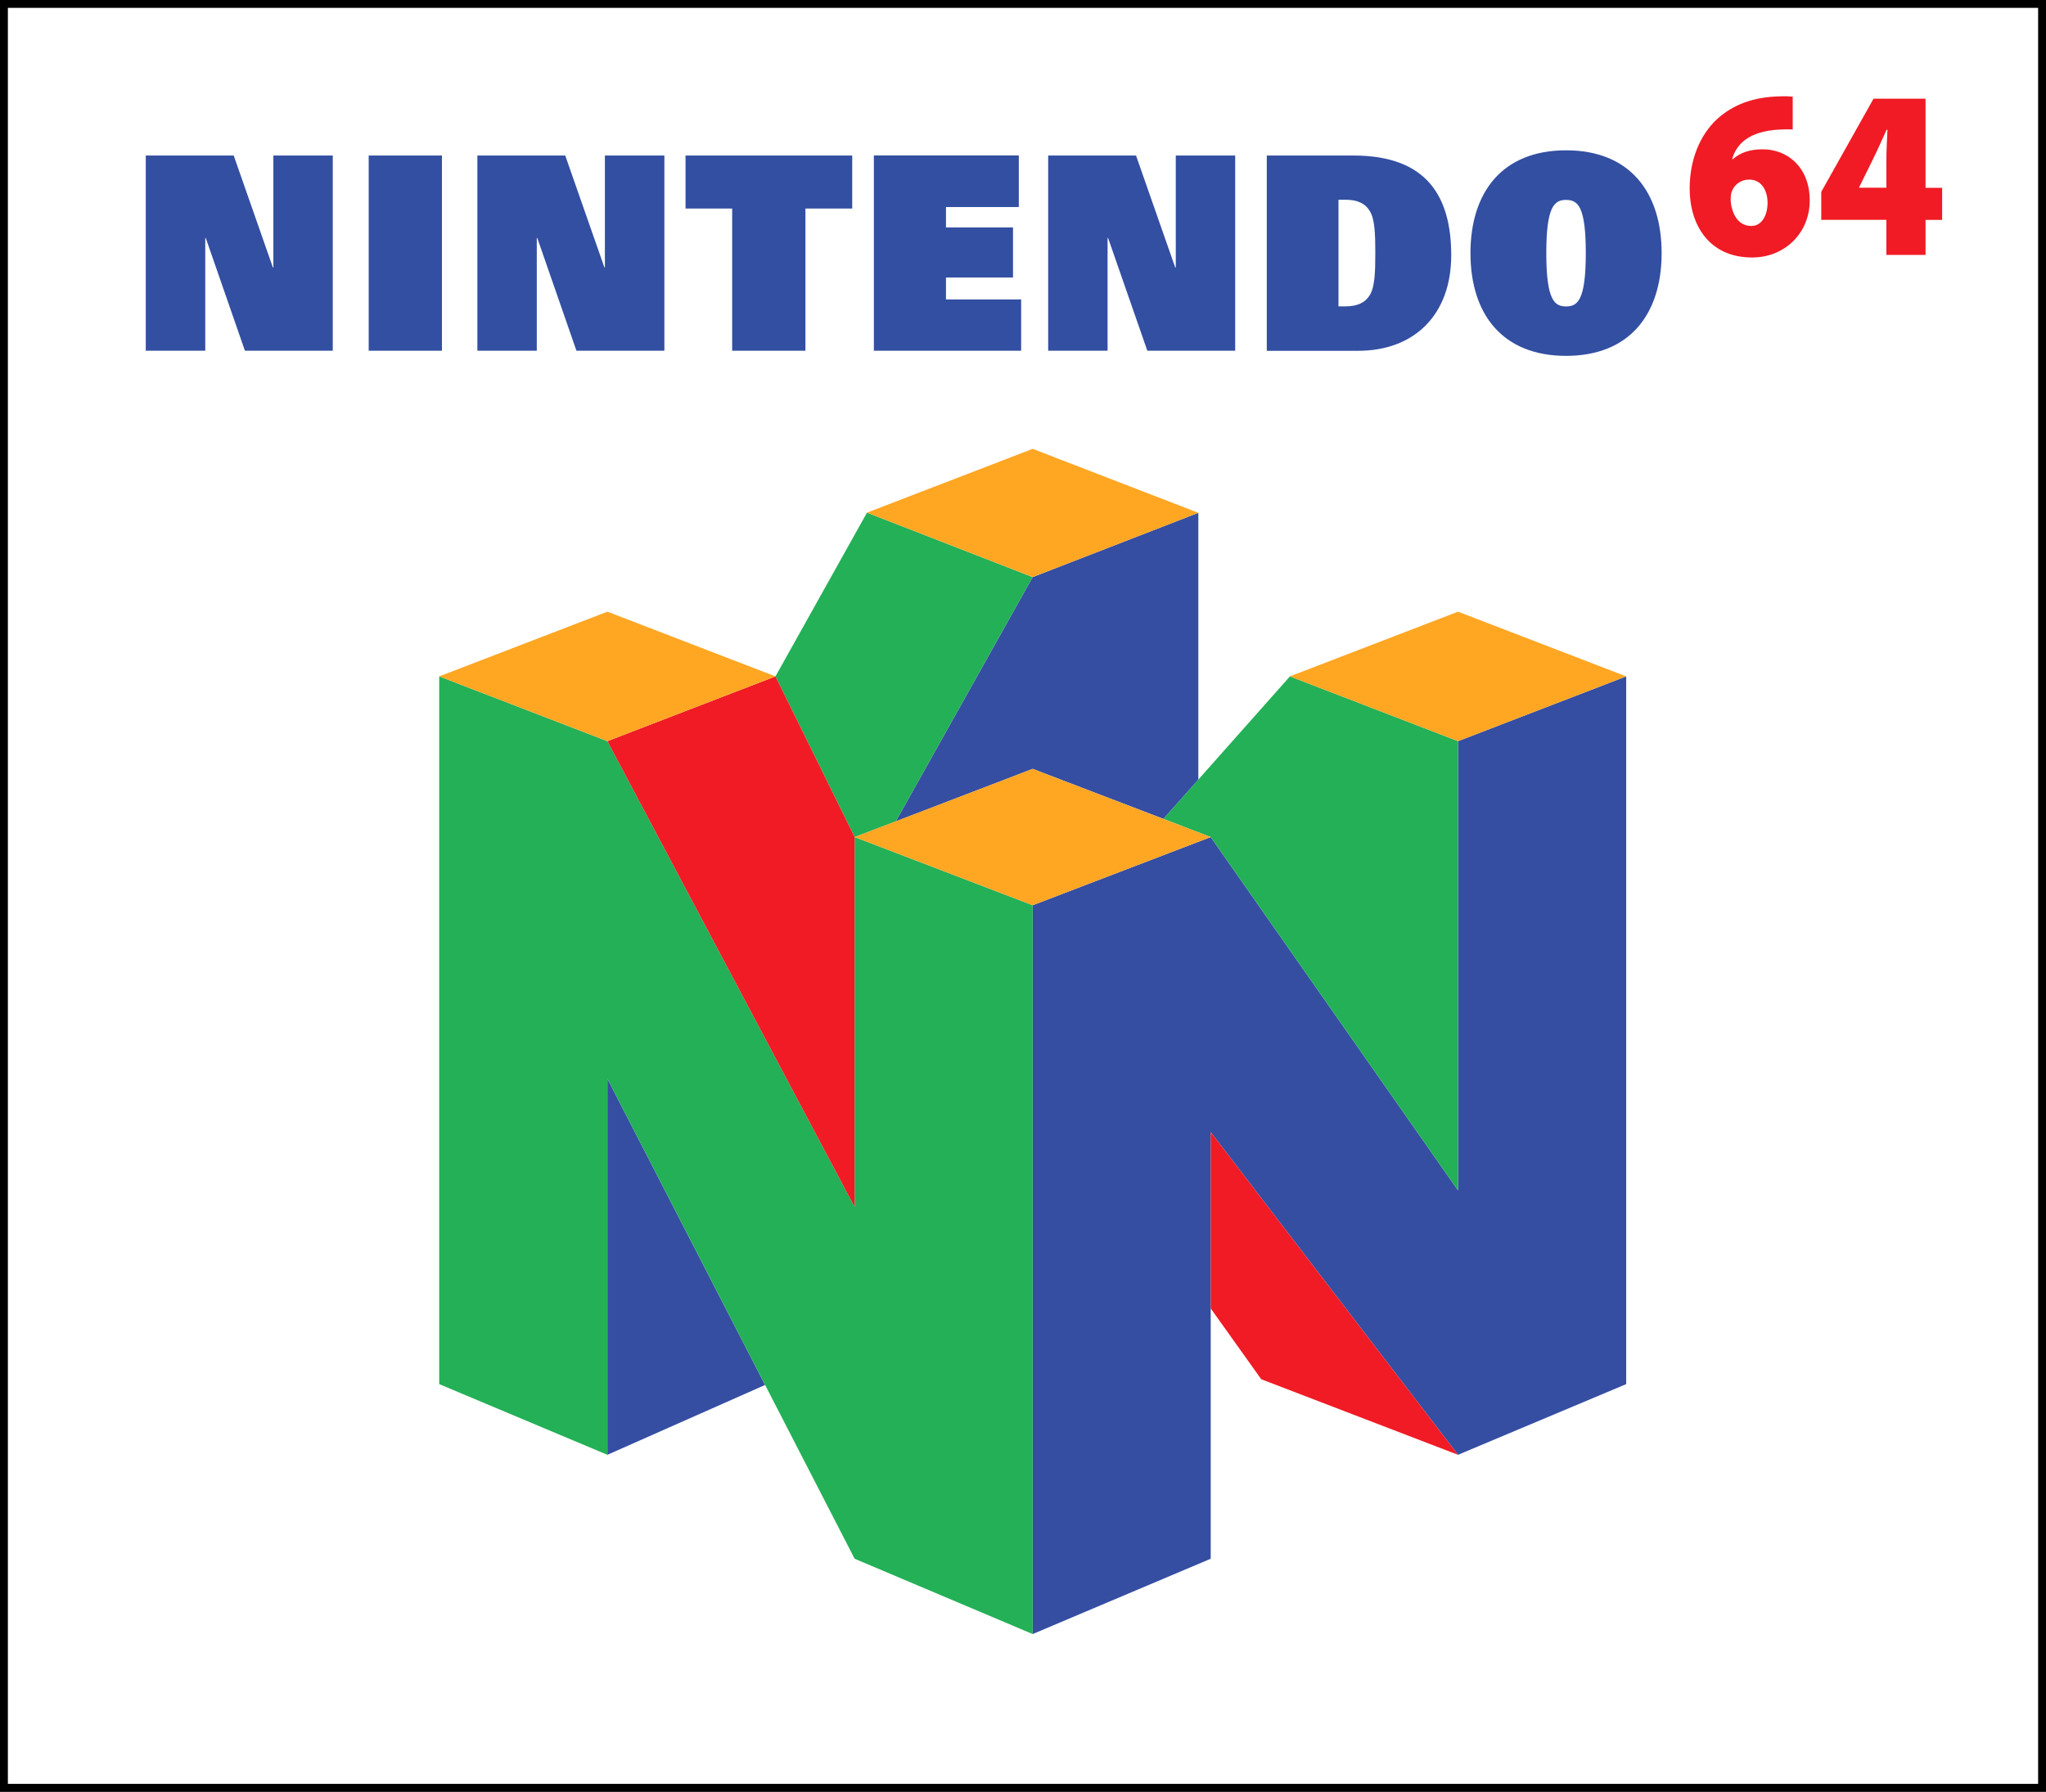 <?xml version="1.0" encoding="utf-8"?>
<!-- Generator: Adobe Illustrator 25.1.0, SVG Export Plug-In . SVG Version: 6.00 Build 0)  -->
<svg version="1.1" id="Layer_1" xmlns="http://www.w3.org/2000/svg" xmlns:xlink="http://www.w3.org/1999/xlink" x="0px" y="0px"
	 viewBox="0 0 2466.1 2160" style="enable-background:new 0 0 2466.1 2160;" xml:space="preserve">
<rect x="0" y="0" width="2466.1" height="2160" fill="#333333" stroke="none"/>
<style type="text/css">
	.st0{fill:#334FA2;}
	.st1{fill:#F01B25;}
	.st2{fill:#354EA2;}
	.st3{fill:#23B057;}
	.st4{fill:#FFA623;}
	.st5{fill:#FFFFFF;}
</style>
<g>
	<g>
		<rect x="4.7" y="4.7" class="st5" width="2456.6" height="2150.5"/>
		<path d="M2466.1,2160H0V0h2466.1V2160z M9.5,2150.5h2447.1V9.5H9.5V2150.5z"/>
	</g>
	<g>
		<g>
			<g>
				<polyline class="st0" points="295.2,422.8 401.1,422.8 401.1,187.5 329.5,187.5 329.5,322.4 328.9,322.4 281.7,187.5 
					175.7,187.5 175.7,422.8 247.4,422.8 247.4,286.9 248,286.9 295.2,422.8 				"/>
			</g>
			<g>
				<polyline class="st0" points="694.8,422.8 800.8,422.8 800.8,187.5 729.1,187.5 729.1,322.4 728.5,322.4 681.3,187.5 
					575.4,187.5 575.4,422.8 647,422.8 647,286.9 647.6,286.9 694.8,422.8 				"/>
			</g>
			<g>
				<polyline class="st0" points="1382.9,422.8 1488.8,422.8 1488.8,187.5 1417.2,187.5 1417.2,322.4 1416.5,322.4 1369.3,187.5 
					1263.4,187.5 1263.4,422.8 1335,422.8 1335,286.9 1335.6,286.9 1382.9,422.8 				"/>
			</g>
			<g>
				<rect x="444.4" y="187.5" class="st0" width="88.3" height="235.3"/>
			</g>
			<g>
				<polyline class="st0" points="882.5,251.4 826.3,251.4 826.3,187.5 1027.2,187.5 1027.2,251.4 970.8,251.4 970.8,422.8 
					882.5,422.8 882.5,251.4 				"/>
			</g>
			<g>
				<path class="st0" d="M1613.3,369.3h8.6c14.2,0,23.7-4.4,29.3-13.8c5.9-9.8,6.5-27.6,6.5-50.4c0-22.8-0.6-40.7-6.5-50.4
					c-5.5-9.4-15-13.9-29.3-13.9h-8.6V369.3 M1526.8,187.5h104.7c89.3,0,117.7,50.5,117.7,120.3c0,71.1-43.9,115.1-112.4,115.1
					h-109.9V187.5z"/>
			</g>
			<g>
				<path class="st0" d="M1887.6,369.4c13.6,0,23.8-6.7,23.8-64.2c0-56.3-9.5-64.2-23.8-64.2c-14.2,0-23.8,8-23.8,64.2
					C1863.8,362.7,1874.1,369.4,1887.6,369.4 M1887.6,181.2c76.9,0,115.2,50.5,115.2,123.9c0,73.4-38.3,123.9-115.2,123.9
					c-76.9,0-115.2-50.5-115.2-123.9C1772.4,231.8,1810.7,181.2,1887.6,181.2z"/>
			</g>
			<g>
				<path class="st1" d="M2111.1,272.4c12.1,0,19.4-12.3,19.4-28.1c-0.1-13.3-6.2-27.8-22.4-27.8c-9.8,0-17.6,6.2-20.5,13.8
					c-1.1,2.3-1.6,5.7-1.6,11.2c1,15,8.3,30.9,24.8,30.9H2111.1 M2160.8,156.1c-4.7-0.3-9.2-0.2-15.6,0.1
					c-37.3,1.8-52.3,17.6-57.4,35.6h0.9c9.3-8.1,20.7-11.8,36.1-11.8c29.5,0,56.5,21.4,56.5,61.8c0,38.6-29.6,68.6-69.4,68.6
					c-52.4,0-75.3-40-75.3-83c0-34.9,12.4-64.5,32.7-83.5c19.4-17.9,44.3-26.9,74.8-27.7c8.1-0.4,12.9,0,16.7,0.4V156.1z"/>
			</g>
			<g>
				<path class="st1" d="M2273.7,226.3v-32.4c0-11.9,0.7-24.4,1.3-37.5h-1c-5.9,12.7-11,24.8-17.6,37.9l-15.5,31.4l-0.2,0.6H2273.7
					 M2273.7,307.2v-42.2h-78.5v-33.7l63-112.3h62.7v107.4h20v38.7h-20v42.2H2273.7z"/>
			</g>
			<g>
				<polyline class="st0" points="1053.3,187.4 1228,187.4 1228,249.6 1140.2,249.6 1140.2,274.2 1221,274.2 1221,334.6 
					1140.2,334.6 1140.2,361 1230.8,361 1230.8,422.8 1053.3,422.8 1053.3,187.4 				"/>
			</g>
		</g>
		<g>
			<g id="layer2_56_">
				<g id="polygon3542_56_">
					<polygon class="st2" points="1244.7,695.7 1079.7,990.2 1244.7,926.9 1402.3,987.2 1444.4,939.9 1444.4,618.2 					"/>
				</g>
				<g id="polygon3558_56_">
					<polygon class="st2" points="1757.4,1753.8 1459.3,1364.8 1459.3,1879.1 1244.7,1969.9 1244.7,1091.3 1459.3,1009.1 
						1757.4,1435.1 1757.4,893.5 1960.1,815.4 1960.1,1668.6 					"/>
				</g>
				<g id="polygon3560_56_">
					<polygon class="st2" points="732.1,1753.8 922.2,1669.6 732.1,1300.4 					"/>
				</g>
			</g>
			<g id="layer3_56_">
				<g id="polygon3538_56_">
					<polygon class="st3" points="934.7,815.4 1030.1,1009.1 1079.7,990.2 1244.7,695.7 1045,618 					"/>
				</g>
				<g id="polygon3540_56_">
					<polygon class="st3" points="1402.3,987.2 1554.8,815.4 1757.4,893.5 1757.4,1435.1 1459.3,1009.1 					"/>
				</g>
				<g id="polygon3552_56_">
					<polygon class="st3" points="732.1,893.5 529.4,815.4 529.4,1668.6 732.1,1753.8 732.1,1300.4 1030.1,1879.1 1244.7,1969.9 
						1244.7,1091.3 1030.1,1009.1 1030.1,1455.1 					"/>
				</g>
			</g>
			<g id="layer4_56_">
				<g id="polygon3554_56_">
					<polygon class="st1" points="1030.1,1009.1 1030.1,1455.1 732.1,893.5 934.7,815.4 					"/>
				</g>
				<g id="polygon3556_56_">
					<polygon class="st1" points="1757.4,1753.8 1459.3,1364.8 1459.3,1577.3 1520.2,1662.7 					"/>
				</g>
			</g>
			<g id="layer5_56_">
				<g id="polygon3544_56_">
					<polygon class="st4" points="1459.3,1009.1 1244.7,1091.3 1030.1,1009.1 1244.7,926.9 					"/>
				</g>
				<g id="polygon3546_56_">
					<polygon class="st4" points="1554.7,815.4 1757.4,737.4 1960.1,815.4 1757.4,893.5 					"/>
				</g>
				<g id="polygon3548_56_">
					<polygon class="st4" points="529.4,815.4 732.1,737.4 934.7,815.4 732.1,893.5 					"/>
				</g>
				<g id="polygon3550_56_">
					<polygon class="st4" points="1444.4,618.2 1244.7,541.1 1045,618 1244.7,695.7 					"/>
				</g>
			</g>
		</g>
	</g>
</g>
</svg>
